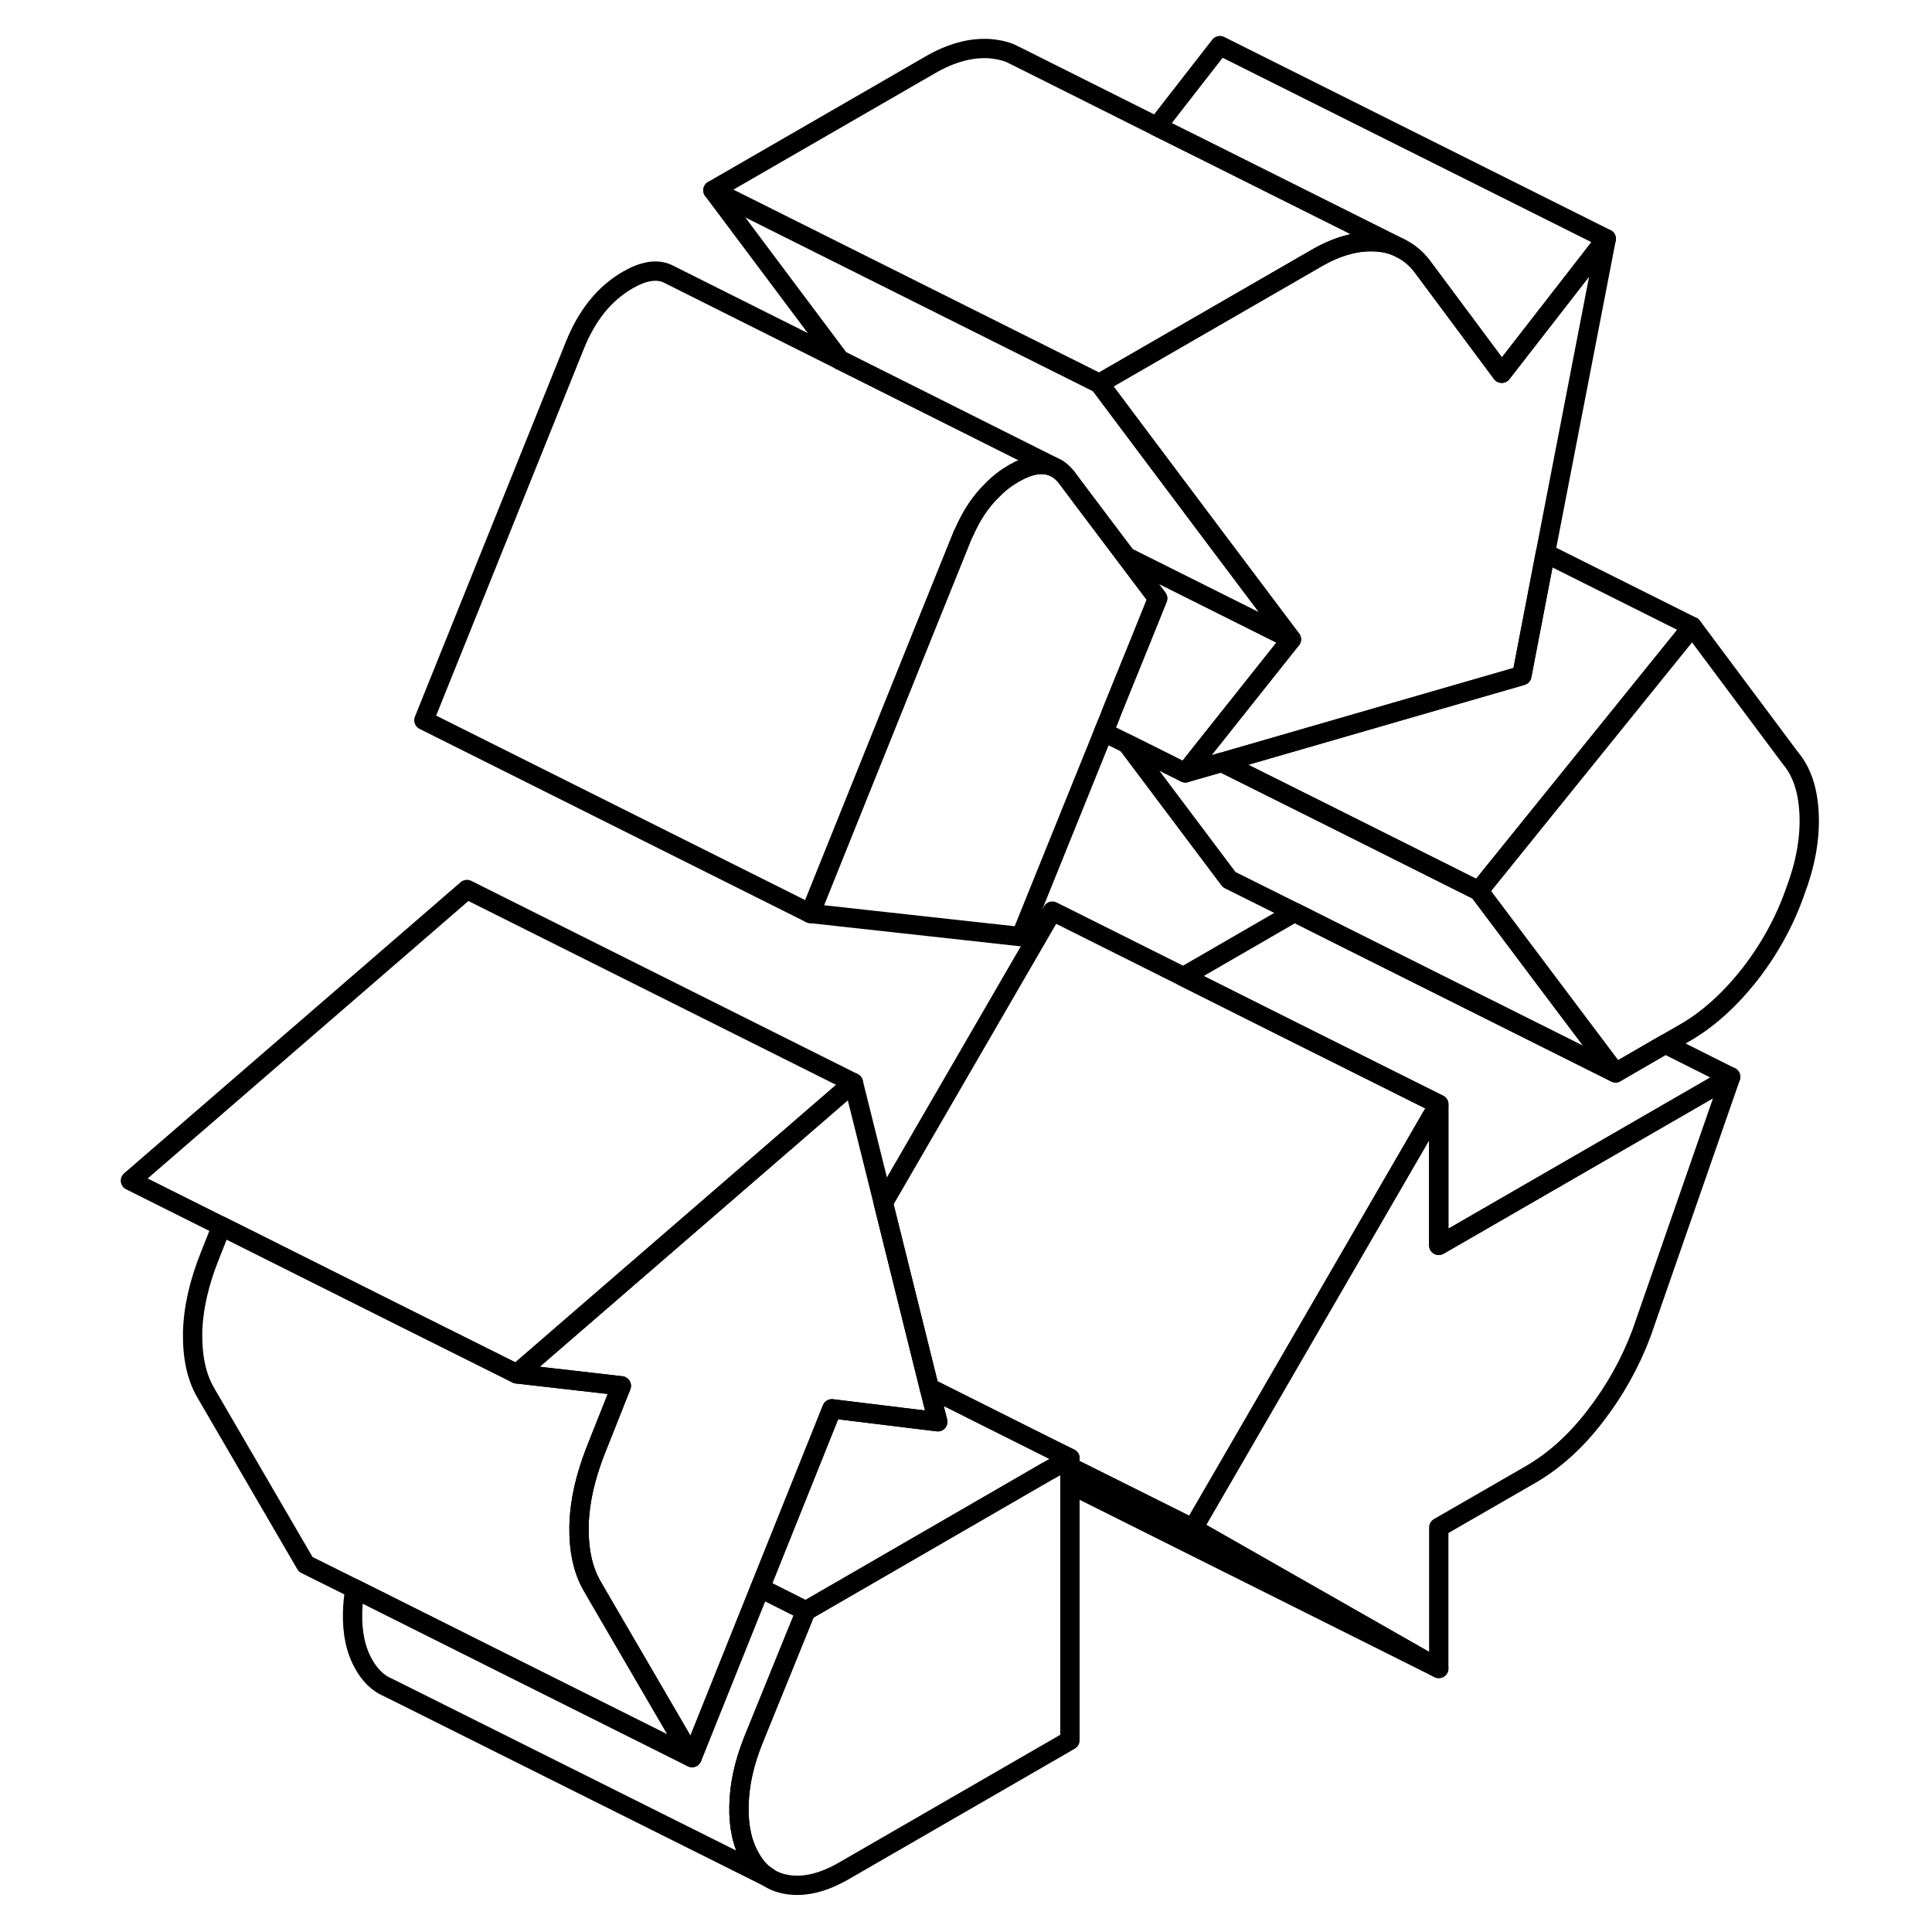 <svg width="24" height="24" viewBox="0 0 92 100" fill="none" xmlns="http://www.w3.org/2000/svg" stroke-width="1px" stroke-linecap="round" stroke-linejoin="round">
    <path d="M85.58 55.74L80.97 68.99C80.39 70.54 79.59 71.97 78.58 73.28C77.58 74.59 76.46 75.6 75.24 76.31L70.47 79.06V86.36L57.75 79.11L70.47 57.16V64.46L85.58 55.74Z" stroke="currentColor" stroke-linejoin="round"/>
    <path d="M89.64 42.17C89.69 43.42 89.45 44.74 88.92 46.14C88.39 47.66 87.61 49.09 86.58 50.42C85.54 51.74 84.42 52.76 83.2 53.46L82.19 54.04L79.62 55.53L76.28 51.09L72.54 46.11L83.59 32.43L88.68 39.25C89.27 39.95 89.59 40.92 89.64 42.17Z" stroke="currentColor" stroke-linejoin="round"/>
    <path d="M79.14 12.36L75.99 28.63L74.77 34.97L68.71 36.72L59.24 39.46H59.23L57.35 40L58.19 38.94L62.84 33.09L59.05 28.05L55.17 22.88L52.9 19.85L56.12 17.99L64.11 13.38C65.22 12.73 66.27 12.45 67.25 12.52C67.73 12.55 68.17 12.67 68.55 12.88C68.95 13.09 69.3 13.38 69.6 13.77L73.73 19.32L79.14 12.36Z" stroke="currentColor" stroke-linejoin="round"/>
    <path d="M44.54 73.59L39.06 72.92L35.34 82.19L31.82 90.97L26.96 82.63L26.65 82.09C26.17 81.27 25.95 80.23 25.97 78.97C25.98 78.52 26.03 78.05 26.11 77.58C26.26 76.73 26.52 75.85 26.89 74.93L28.16 71.73L22.75 71.11L24.99 69.17L40.17 56.04L41.72 62.26L44.1 71.84L44.23 72.35L44.36 72.88L44.54 73.59Z" stroke="currentColor" stroke-linejoin="round"/>
    <path d="M31.82 90.97L21.48 85.8L14.37 82.24L11.82 80.97L6.65 72.09C6.17 71.27 5.95 70.23 5.97 68.97C6 67.71 6.31 66.36 6.89 64.93L7.47 63.47L16.94 68.21L22.15 70.81L22.75 71.11L28.16 71.73L26.89 74.93C26.52 75.85 26.26 76.73 26.11 77.58C26.03 78.05 25.98 78.52 25.97 78.97C25.95 80.23 26.17 81.27 26.65 82.09L26.96 82.63L31.82 90.97Z" stroke="currentColor" stroke-linejoin="round"/>
    <path d="M35.76 97.17L16.18 87.39L15.85 87.23C15.44 86.99 15.1 86.63 14.84 86.16C14.42 85.44 14.22 84.53 14.25 83.45C14.26 83.05 14.3 82.65 14.37 82.24L21.48 85.8L31.82 90.97L35.34 82.19L37.71 83.38L35 90.05C34.52 91.24 34.27 92.37 34.25 93.45C34.22 94.53 34.42 95.44 34.84 96.16C35.08 96.6 35.39 96.94 35.76 97.17Z" stroke="currentColor" stroke-linejoin="round"/>
    <path d="M51.38 75.48V90.08L39.69 96.83C38.63 97.44 37.67 97.68 36.79 97.55C36.4 97.49 36.06 97.37 35.76 97.17C35.39 96.94 35.08 96.6 34.84 96.16C34.42 95.44 34.22 94.53 34.25 93.45C34.27 92.37 34.52 91.24 35 90.05L37.71 83.38L50.16 76.18L50.47 76.01L50.97 75.72L51.38 75.48Z" stroke="currentColor" stroke-linejoin="round"/>
    <path d="M51.38 75.48L50.97 75.72L50.47 76.01L50.16 76.18L37.71 83.38L35.34 82.19L39.06 72.92L44.54 73.59L44.36 72.88L44.23 72.35L44.1 71.84L50.47 75.03L51.38 75.48Z" stroke="currentColor" stroke-linejoin="round"/>
    <path d="M70.47 64.46V57.16L62.92 53.39L57.25 50.55L63.01 47.22L64.76 48.1L79.62 55.53L82.19 54.04L85.58 55.74L70.47 64.46Z" stroke="currentColor" stroke-linejoin="round"/>
    <path d="M55.92 30.97L55.15 32.88L53.62 36.65L53.39 37.24L53.12 37.89L48.84 48.48L37.94 47.28L43.63 33.14L45.74 27.91C45.79 27.78 45.84 27.65 45.91 27.53C46.29 26.65 46.79 25.92 47.37 25.36C47.71 25.01 48.08 24.73 48.48 24.5C49.26 24.05 49.92 23.93 50.47 24.14L50.7 24.25C50.89 24.36 51.07 24.53 51.23 24.74L52 25.77L54.3 28.82L55.92 30.97Z" stroke="currentColor" stroke-linejoin="round"/>
    <path d="M62.84 33.09L57.24 30.29L54.3 28.82L52 25.77L51.23 24.74C51.07 24.53 50.89 24.36 50.7 24.25L50.47 24.14L39.5 18.65H39.49L32.9 9.85L52.9 19.85L55.17 22.88L59.05 28.05L62.84 33.09Z" stroke="currentColor" stroke-linejoin="round"/>
    <path d="M40.17 56.04L24.99 69.17L22.75 71.11L22.15 70.81L16.94 68.21L7.47 63.47L2.75 61.11L20.17 46.04L40.17 56.04Z" stroke="currentColor" stroke-linejoin="round"/>
    <path d="M70.47 86.36L51.38 76.82V75.93L57.75 79.11L70.47 86.36Z" stroke="currentColor" stroke-linejoin="round"/>
    <path d="M70.47 57.16L57.75 79.11L51.38 75.93V75.48L50.47 75.03L44.1 71.84L41.72 62.26L50.47 47.16L57.25 50.55L62.92 53.39L70.47 57.16Z" stroke="currentColor" stroke-linejoin="round"/>
    <path d="M79.62 55.53L64.76 48.1L63.01 47.22L59.62 45.53L54.33 38.49L57.35 40L59.23 39.46H59.24L64.85 42.26L72.54 46.11L76.28 51.09L79.62 55.53Z" stroke="currentColor" stroke-linejoin="round"/>
    <path d="M83.59 32.43L72.54 46.11L64.85 42.26L59.24 39.46L68.71 36.72L74.77 34.97L75.99 28.63L83.59 32.43Z" stroke="currentColor" stroke-linejoin="round"/>
    <path d="M79.14 12.36L73.73 19.32L69.6 13.77C69.3 13.38 68.95 13.09 68.55 12.88L58.11 7.66L55.88 6.55L59.14 2.36L79.14 12.36Z" stroke="currentColor" stroke-linejoin="round"/>
    <path d="M68.55 12.88C68.17 12.67 67.73 12.55 67.25 12.52C66.27 12.45 65.22 12.73 64.11 13.38L56.12 17.99L52.9 19.85L32.9 9.85L44.11 3.38C45.22 2.73 46.27 2.45 47.25 2.52C47.61 2.55 47.95 2.62 48.26 2.74L48.63 2.92L55.88 6.55L58.11 7.66L68.55 12.88Z" stroke="currentColor" stroke-linejoin="round"/>
    <path d="M62.84 33.09L58.19 38.94L57.35 40L54.33 38.49L53.12 37.89L53.39 37.24L53.62 36.65L55.15 32.88L55.92 30.97L54.3 28.82L57.24 30.29L62.84 33.09Z" stroke="currentColor" stroke-linejoin="round"/>
    <path d="M50.47 24.14C49.92 23.93 49.26 24.05 48.48 24.5C48.08 24.73 47.71 25.01 47.37 25.36C46.79 25.92 46.29 26.65 45.91 27.53C45.84 27.65 45.79 27.78 45.74 27.91L43.63 33.14L37.94 47.28L17.94 37.28L25.74 17.91C26.37 16.32 27.29 15.19 28.48 14.5C29.29 14.03 29.98 13.91 30.54 14.16L30.64 14.21L39.49 18.64H39.5L50.47 24.14Z" stroke="currentColor" stroke-linejoin="round"/>
</svg>
